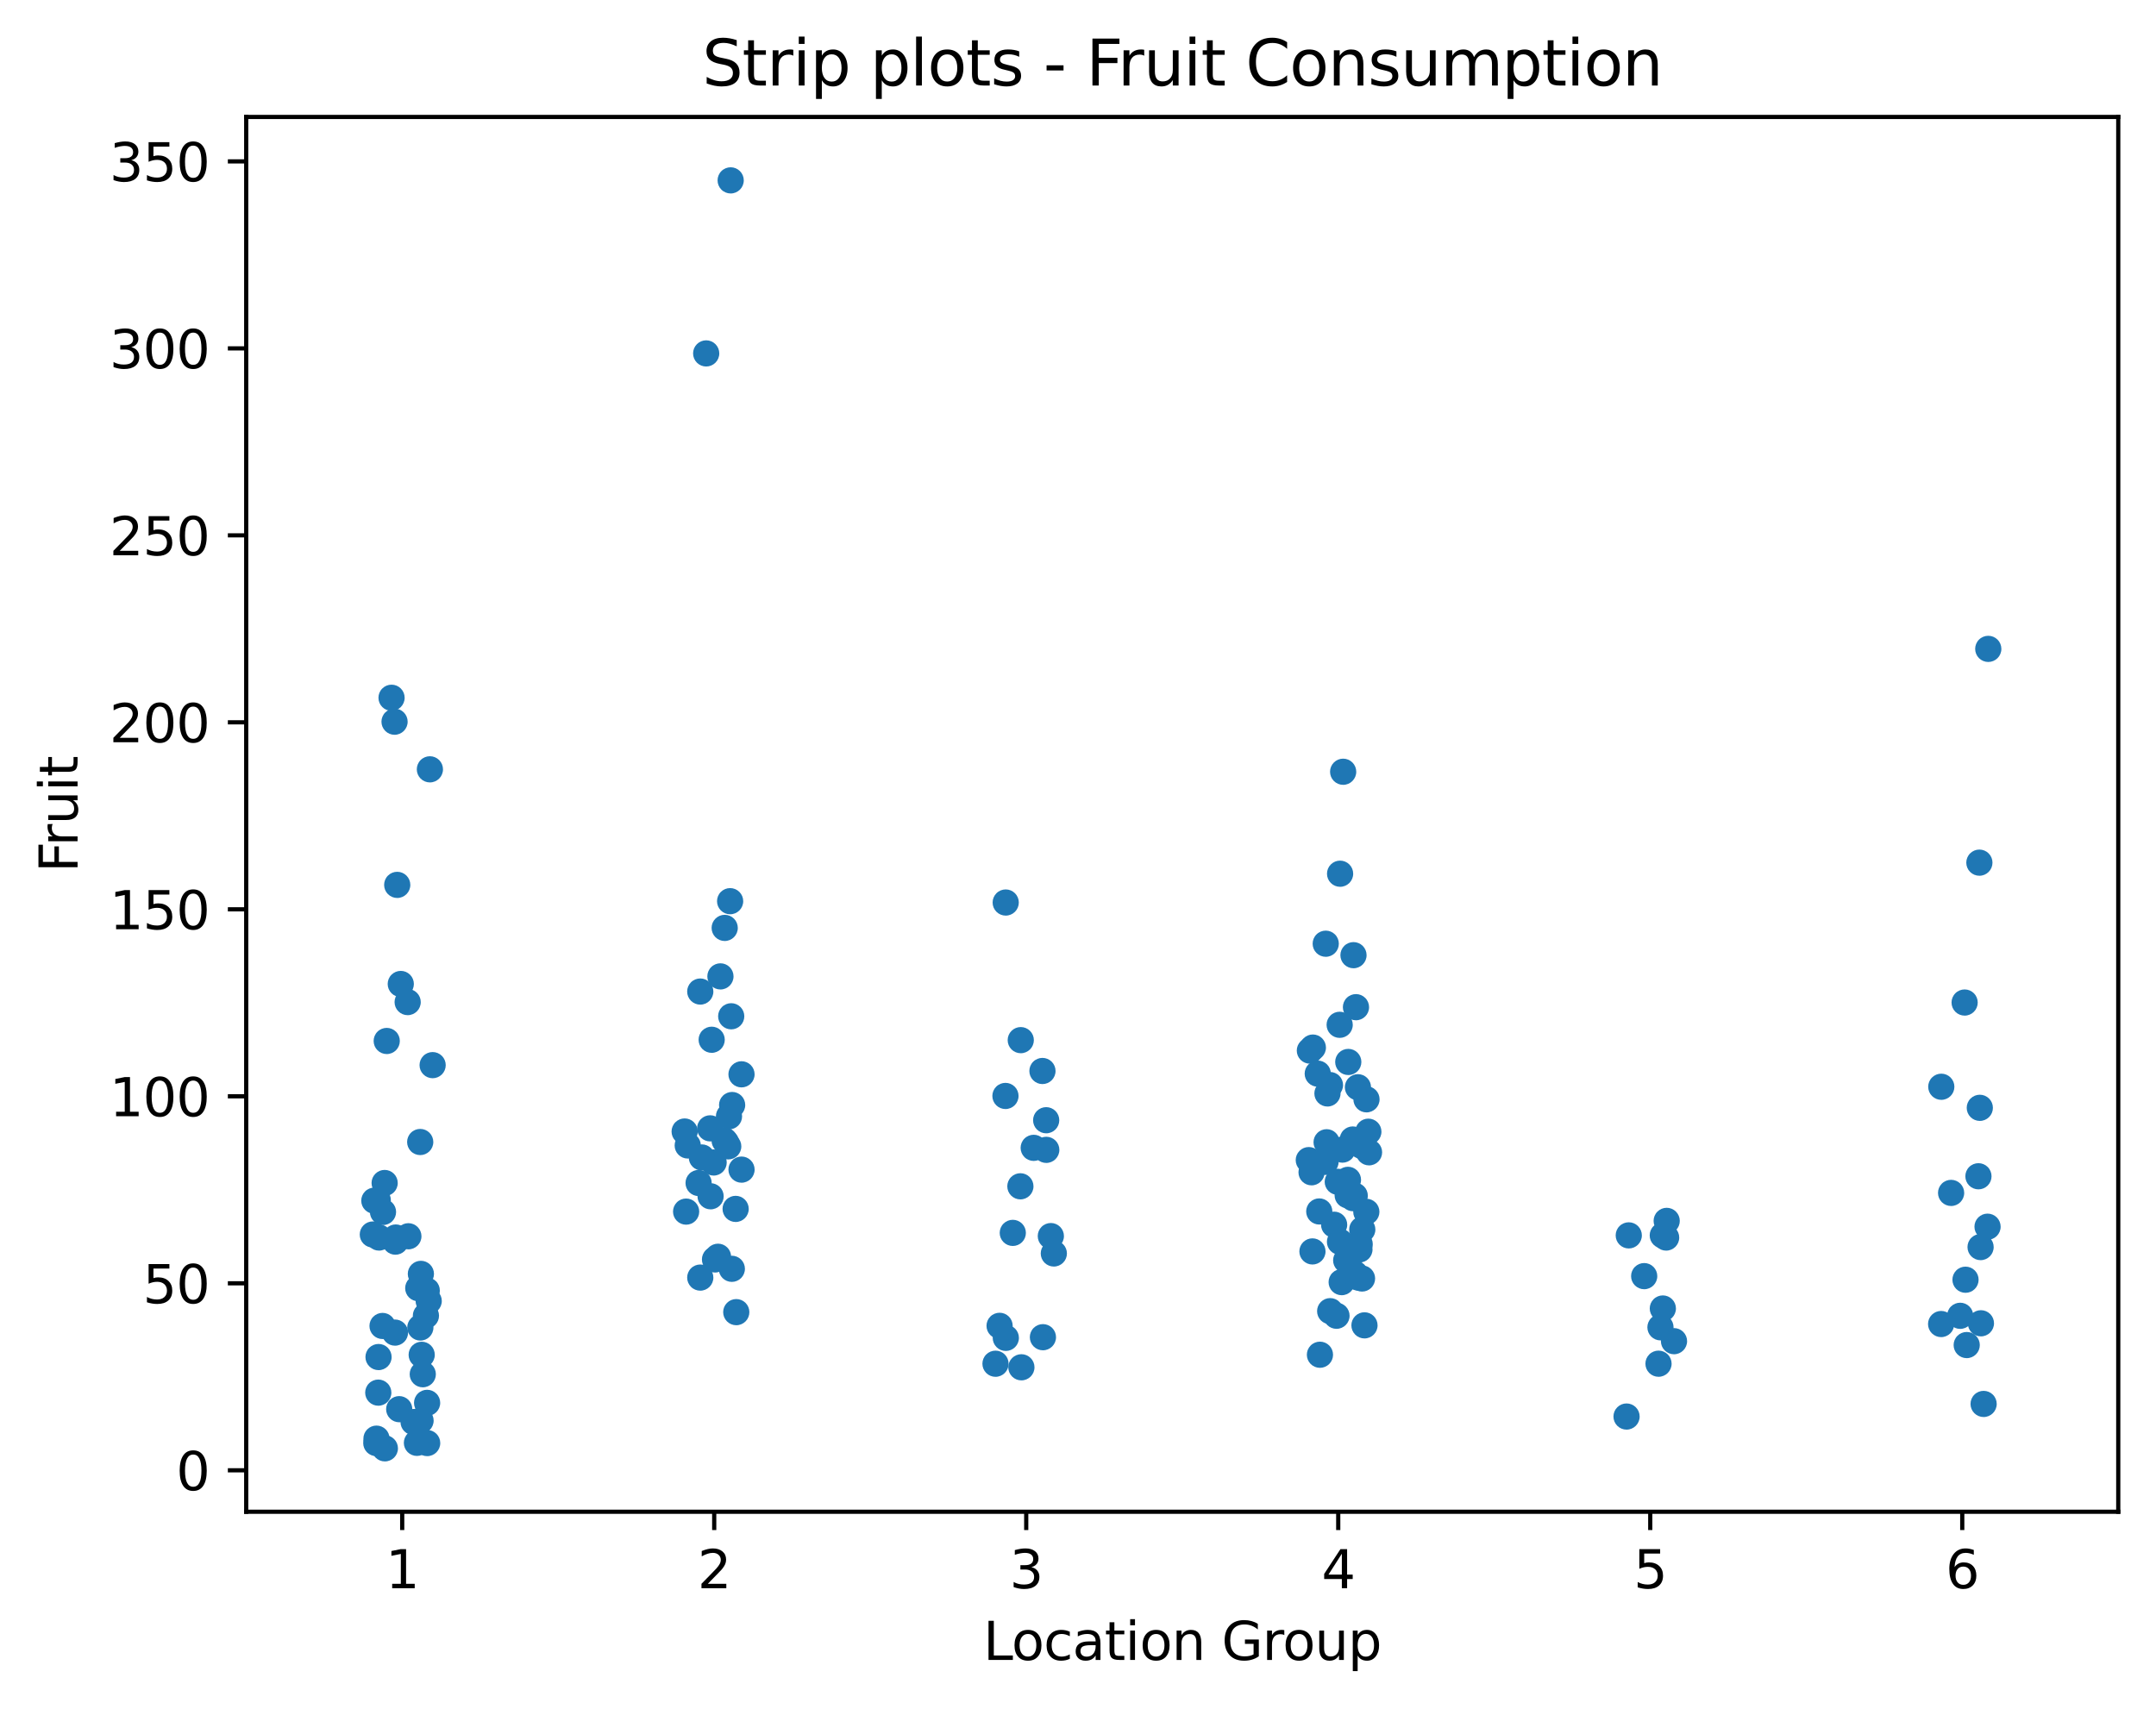 <?xml version="1.0" encoding="utf-8" standalone="no"?>
<!DOCTYPE svg PUBLIC "-//W3C//DTD SVG 1.1//EN"
  "http://www.w3.org/Graphics/SVG/1.1/DTD/svg11.dtd">
<svg xmlns:xlink="http://www.w3.org/1999/xlink" width="411.286pt" height="325.986pt" viewBox="0 0 411.286 325.986" xmlns="http://www.w3.org/2000/svg" version="1.1">
 <defs>
  <style type="text/css">*{stroke-linejoin: round; stroke-linecap: butt}</style>
 </defs>
 <g id="figure_1">
  <g id="patch_1">
   <path d="M 0 325.986 
L 411.286 325.986 
L 411.286 0 
L 0 0 
L 0 325.986 
z
" style="fill: none"/>
  </g>
  <g id="axes_1">
   <g id="patch_2">
    <path d="M 46.966 288.43 
L 404.086 288.43 
L 404.086 22.318 
L 46.966 22.318 
L 46.966 288.43 
z
" style="fill: none"/>
   </g>
   <g id="matplotlib.axis_1">
    <g id="xtick_1">
     <g id="line2d_1">
      <defs>
       <path id="mdb242786a9" d="M 0 0 
L 0 3.5 
" style="stroke: #000000; stroke-width: 0.8"/>
      </defs>
      <g>
       <use xlink:href="#mdb242786a9" x="76.726" y="288.43" style="stroke: #000000; stroke-width: 0.8"/>
      </g>
     </g>
     <g id="text_1">
      <!-- 1 -->
      <g transform="translate(73.544 303.029) scale(0.1 -0.1)">
       <defs>
        <path id="DejaVuSans-31" d="M 794 531 
L 1825 531 
L 1825 4091 
L 703 3866 
L 703 4441 
L 1819 4666 
L 2450 4666 
L 2450 531 
L 3481 531 
L 3481 0 
L 794 0 
L 794 531 
z
" transform="scale(0.016)"/>
       </defs>
       <use xlink:href="#DejaVuSans-31"/>
      </g>
     </g>
    </g>
    <g id="xtick_2">
     <g id="line2d_2">
      <g>
       <use xlink:href="#mdb242786a9" x="136.246" y="288.43" style="stroke: #000000; stroke-width: 0.8"/>
      </g>
     </g>
     <g id="text_2">
      <!-- 2 -->
      <g transform="translate(133.064 303.029) scale(0.1 -0.1)">
       <defs>
        <path id="DejaVuSans-32" d="M 1228 531 
L 3431 531 
L 3431 0 
L 469 0 
L 469 531 
Q 828 903 1448 1529 
Q 2069 2156 2228 2338 
Q 2531 2678 2651 2914 
Q 2772 3150 2772 3378 
Q 2772 3750 2511 3984 
Q 2250 4219 1831 4219 
Q 1534 4219 1204 4116 
Q 875 4013 500 3803 
L 500 4441 
Q 881 4594 1212 4672 
Q 1544 4750 1819 4750 
Q 2544 4750 2975 4387 
Q 3406 4025 3406 3419 
Q 3406 3131 3298 2873 
Q 3191 2616 2906 2266 
Q 2828 2175 2409 1742 
Q 1991 1309 1228 531 
z
" transform="scale(0.016)"/>
       </defs>
       <use xlink:href="#DejaVuSans-32"/>
      </g>
     </g>
    </g>
    <g id="xtick_3">
     <g id="line2d_3">
      <g>
       <use xlink:href="#mdb242786a9" x="195.766" y="288.43" style="stroke: #000000; stroke-width: 0.8"/>
      </g>
     </g>
     <g id="text_3">
      <!-- 3 -->
      <g transform="translate(192.584 303.029) scale(0.1 -0.1)">
       <defs>
        <path id="DejaVuSans-33" d="M 2597 2516 
Q 3050 2419 3304 2112 
Q 3559 1806 3559 1356 
Q 3559 666 3084 287 
Q 2609 -91 1734 -91 
Q 1441 -91 1130 -33 
Q 819 25 488 141 
L 488 750 
Q 750 597 1062 519 
Q 1375 441 1716 441 
Q 2309 441 2620 675 
Q 2931 909 2931 1356 
Q 2931 1769 2642 2001 
Q 2353 2234 1838 2234 
L 1294 2234 
L 1294 2753 
L 1863 2753 
Q 2328 2753 2575 2939 
Q 2822 3125 2822 3475 
Q 2822 3834 2567 4026 
Q 2313 4219 1838 4219 
Q 1578 4219 1281 4162 
Q 984 4106 628 3988 
L 628 4550 
Q 988 4650 1302 4700 
Q 1616 4750 1894 4750 
Q 2613 4750 3031 4423 
Q 3450 4097 3450 3541 
Q 3450 3153 3228 2886 
Q 3006 2619 2597 2516 
z
" transform="scale(0.016)"/>
       </defs>
       <use xlink:href="#DejaVuSans-33"/>
      </g>
     </g>
    </g>
    <g id="xtick_4">
     <g id="line2d_4">
      <g>
       <use xlink:href="#mdb242786a9" x="255.286" y="288.43" style="stroke: #000000; stroke-width: 0.8"/>
      </g>
     </g>
     <g id="text_4">
      <!-- 4 -->
      <g transform="translate(252.104 303.029) scale(0.1 -0.1)">
       <defs>
        <path id="DejaVuSans-34" d="M 2419 4116 
L 825 1625 
L 2419 1625 
L 2419 4116 
z
M 2253 4666 
L 3047 4666 
L 3047 1625 
L 3713 1625 
L 3713 1100 
L 3047 1100 
L 3047 0 
L 2419 0 
L 2419 1100 
L 313 1100 
L 313 1709 
L 2253 4666 
z
" transform="scale(0.016)"/>
       </defs>
       <use xlink:href="#DejaVuSans-34"/>
      </g>
     </g>
    </g>
    <g id="xtick_5">
     <g id="line2d_5">
      <g>
       <use xlink:href="#mdb242786a9" x="314.806" y="288.43" style="stroke: #000000; stroke-width: 0.8"/>
      </g>
     </g>
     <g id="text_5">
      <!-- 5 -->
      <g transform="translate(311.624 303.029) scale(0.1 -0.1)">
       <defs>
        <path id="DejaVuSans-35" d="M 691 4666 
L 3169 4666 
L 3169 4134 
L 1269 4134 
L 1269 2991 
Q 1406 3038 1543 3061 
Q 1681 3084 1819 3084 
Q 2600 3084 3056 2656 
Q 3513 2228 3513 1497 
Q 3513 744 3044 326 
Q 2575 -91 1722 -91 
Q 1428 -91 1123 -41 
Q 819 9 494 109 
L 494 744 
Q 775 591 1075 516 
Q 1375 441 1709 441 
Q 2250 441 2565 725 
Q 2881 1009 2881 1497 
Q 2881 1984 2565 2268 
Q 2250 2553 1709 2553 
Q 1456 2553 1204 2497 
Q 953 2441 691 2322 
L 691 4666 
z
" transform="scale(0.016)"/>
       </defs>
       <use xlink:href="#DejaVuSans-35"/>
      </g>
     </g>
    </g>
    <g id="xtick_6">
     <g id="line2d_6">
      <g>
       <use xlink:href="#mdb242786a9" x="374.326" y="288.43" style="stroke: #000000; stroke-width: 0.8"/>
      </g>
     </g>
     <g id="text_6">
      <!-- 6 -->
      <g transform="translate(371.144 303.029) scale(0.1 -0.1)">
       <defs>
        <path id="DejaVuSans-36" d="M 2113 2584 
Q 1688 2584 1439 2293 
Q 1191 2003 1191 1497 
Q 1191 994 1439 701 
Q 1688 409 2113 409 
Q 2538 409 2786 701 
Q 3034 994 3034 1497 
Q 3034 2003 2786 2293 
Q 2538 2584 2113 2584 
z
M 3366 4563 
L 3366 3988 
Q 3128 4100 2886 4159 
Q 2644 4219 2406 4219 
Q 1781 4219 1451 3797 
Q 1122 3375 1075 2522 
Q 1259 2794 1537 2939 
Q 1816 3084 2150 3084 
Q 2853 3084 3261 2657 
Q 3669 2231 3669 1497 
Q 3669 778 3244 343 
Q 2819 -91 2113 -91 
Q 1303 -91 875 529 
Q 447 1150 447 2328 
Q 447 3434 972 4092 
Q 1497 4750 2381 4750 
Q 2619 4750 2861 4703 
Q 3103 4656 3366 4563 
z
" transform="scale(0.016)"/>
       </defs>
       <use xlink:href="#DejaVuSans-36"/>
      </g>
     </g>
    </g>
    <g id="text_7">
     <!-- Location Group -->
     <g transform="translate(187.569 316.707) scale(0.1 -0.1)">
      <defs>
       <path id="DejaVuSans-4c" d="M 628 4666 
L 1259 4666 
L 1259 531 
L 3531 531 
L 3531 0 
L 628 0 
L 628 4666 
z
" transform="scale(0.016)"/>
       <path id="DejaVuSans-6f" d="M 1959 3097 
Q 1497 3097 1228 2736 
Q 959 2375 959 1747 
Q 959 1119 1226 758 
Q 1494 397 1959 397 
Q 2419 397 2687 759 
Q 2956 1122 2956 1747 
Q 2956 2369 2687 2733 
Q 2419 3097 1959 3097 
z
M 1959 3584 
Q 2709 3584 3137 3096 
Q 3566 2609 3566 1747 
Q 3566 888 3137 398 
Q 2709 -91 1959 -91 
Q 1206 -91 779 398 
Q 353 888 353 1747 
Q 353 2609 779 3096 
Q 1206 3584 1959 3584 
z
" transform="scale(0.016)"/>
       <path id="DejaVuSans-63" d="M 3122 3366 
L 3122 2828 
Q 2878 2963 2633 3030 
Q 2388 3097 2138 3097 
Q 1578 3097 1268 2742 
Q 959 2388 959 1747 
Q 959 1106 1268 751 
Q 1578 397 2138 397 
Q 2388 397 2633 464 
Q 2878 531 3122 666 
L 3122 134 
Q 2881 22 2623 -34 
Q 2366 -91 2075 -91 
Q 1284 -91 818 406 
Q 353 903 353 1747 
Q 353 2603 823 3093 
Q 1294 3584 2113 3584 
Q 2378 3584 2631 3529 
Q 2884 3475 3122 3366 
z
" transform="scale(0.016)"/>
       <path id="DejaVuSans-61" d="M 2194 1759 
Q 1497 1759 1228 1600 
Q 959 1441 959 1056 
Q 959 750 1161 570 
Q 1363 391 1709 391 
Q 2188 391 2477 730 
Q 2766 1069 2766 1631 
L 2766 1759 
L 2194 1759 
z
M 3341 1997 
L 3341 0 
L 2766 0 
L 2766 531 
Q 2569 213 2275 61 
Q 1981 -91 1556 -91 
Q 1019 -91 701 211 
Q 384 513 384 1019 
Q 384 1609 779 1909 
Q 1175 2209 1959 2209 
L 2766 2209 
L 2766 2266 
Q 2766 2663 2505 2880 
Q 2244 3097 1772 3097 
Q 1472 3097 1187 3025 
Q 903 2953 641 2809 
L 641 3341 
Q 956 3463 1253 3523 
Q 1550 3584 1831 3584 
Q 2591 3584 2966 3190 
Q 3341 2797 3341 1997 
z
" transform="scale(0.016)"/>
       <path id="DejaVuSans-74" d="M 1172 4494 
L 1172 3500 
L 2356 3500 
L 2356 3053 
L 1172 3053 
L 1172 1153 
Q 1172 725 1289 603 
Q 1406 481 1766 481 
L 2356 481 
L 2356 0 
L 1766 0 
Q 1100 0 847 248 
Q 594 497 594 1153 
L 594 3053 
L 172 3053 
L 172 3500 
L 594 3500 
L 594 4494 
L 1172 4494 
z
" transform="scale(0.016)"/>
       <path id="DejaVuSans-69" d="M 603 3500 
L 1178 3500 
L 1178 0 
L 603 0 
L 603 3500 
z
M 603 4863 
L 1178 4863 
L 1178 4134 
L 603 4134 
L 603 4863 
z
" transform="scale(0.016)"/>
       <path id="DejaVuSans-6e" d="M 3513 2113 
L 3513 0 
L 2938 0 
L 2938 2094 
Q 2938 2591 2744 2837 
Q 2550 3084 2163 3084 
Q 1697 3084 1428 2787 
Q 1159 2491 1159 1978 
L 1159 0 
L 581 0 
L 581 3500 
L 1159 3500 
L 1159 2956 
Q 1366 3272 1645 3428 
Q 1925 3584 2291 3584 
Q 2894 3584 3203 3211 
Q 3513 2838 3513 2113 
z
" transform="scale(0.016)"/>
       <path id="DejaVuSans-20" transform="scale(0.016)"/>
       <path id="DejaVuSans-47" d="M 3809 666 
L 3809 1919 
L 2778 1919 
L 2778 2438 
L 4434 2438 
L 4434 434 
Q 4069 175 3628 42 
Q 3188 -91 2688 -91 
Q 1594 -91 976 548 
Q 359 1188 359 2328 
Q 359 3472 976 4111 
Q 1594 4750 2688 4750 
Q 3144 4750 3555 4637 
Q 3966 4525 4313 4306 
L 4313 3634 
Q 3963 3931 3569 4081 
Q 3175 4231 2741 4231 
Q 1884 4231 1454 3753 
Q 1025 3275 1025 2328 
Q 1025 1384 1454 906 
Q 1884 428 2741 428 
Q 3075 428 3337 486 
Q 3600 544 3809 666 
z
" transform="scale(0.016)"/>
       <path id="DejaVuSans-72" d="M 2631 2963 
Q 2534 3019 2420 3045 
Q 2306 3072 2169 3072 
Q 1681 3072 1420 2755 
Q 1159 2438 1159 1844 
L 1159 0 
L 581 0 
L 581 3500 
L 1159 3500 
L 1159 2956 
Q 1341 3275 1631 3429 
Q 1922 3584 2338 3584 
Q 2397 3584 2469 3576 
Q 2541 3569 2628 3553 
L 2631 2963 
z
" transform="scale(0.016)"/>
       <path id="DejaVuSans-75" d="M 544 1381 
L 544 3500 
L 1119 3500 
L 1119 1403 
Q 1119 906 1312 657 
Q 1506 409 1894 409 
Q 2359 409 2629 706 
Q 2900 1003 2900 1516 
L 2900 3500 
L 3475 3500 
L 3475 0 
L 2900 0 
L 2900 538 
Q 2691 219 2414 64 
Q 2138 -91 1772 -91 
Q 1169 -91 856 284 
Q 544 659 544 1381 
z
M 1991 3584 
L 1991 3584 
z
" transform="scale(0.016)"/>
       <path id="DejaVuSans-70" d="M 1159 525 
L 1159 -1331 
L 581 -1331 
L 581 3500 
L 1159 3500 
L 1159 2969 
Q 1341 3281 1617 3432 
Q 1894 3584 2278 3584 
Q 2916 3584 3314 3078 
Q 3713 2572 3713 1747 
Q 3713 922 3314 415 
Q 2916 -91 2278 -91 
Q 1894 -91 1617 61 
Q 1341 213 1159 525 
z
M 3116 1747 
Q 3116 2381 2855 2742 
Q 2594 3103 2138 3103 
Q 1681 3103 1420 2742 
Q 1159 2381 1159 1747 
Q 1159 1113 1420 752 
Q 1681 391 2138 391 
Q 2594 391 2855 752 
Q 3116 1113 3116 1747 
z
" transform="scale(0.016)"/>
      </defs>
      <use xlink:href="#DejaVuSans-4c"/>
      <use xlink:href="#DejaVuSans-6f" x="53.963"/>
      <use xlink:href="#DejaVuSans-63" x="115.145"/>
      <use xlink:href="#DejaVuSans-61" x="170.125"/>
      <use xlink:href="#DejaVuSans-74" x="231.404"/>
      <use xlink:href="#DejaVuSans-69" x="270.613"/>
      <use xlink:href="#DejaVuSans-6f" x="298.396"/>
      <use xlink:href="#DejaVuSans-6e" x="359.578"/>
      <use xlink:href="#DejaVuSans-20" x="422.957"/>
      <use xlink:href="#DejaVuSans-47" x="454.744"/>
      <use xlink:href="#DejaVuSans-72" x="532.234"/>
      <use xlink:href="#DejaVuSans-6f" x="571.098"/>
      <use xlink:href="#DejaVuSans-75" x="632.279"/>
      <use xlink:href="#DejaVuSans-70" x="695.658"/>
     </g>
    </g>
   </g>
   <g id="matplotlib.axis_2">
    <g id="ytick_1">
     <g id="line2d_7">
      <defs>
       <path id="madf75f2b33" d="M 0 0 
L -3.5 0 
" style="stroke: #000000; stroke-width: 0.8"/>
      </defs>
      <g>
       <use xlink:href="#madf75f2b33" x="46.966" y="280.52" style="stroke: #000000; stroke-width: 0.8"/>
      </g>
     </g>
     <g id="text_8">
      <!-- 0 -->
      <g transform="translate(33.603 284.32) scale(0.1 -0.1)">
       <defs>
        <path id="DejaVuSans-30" d="M 2034 4250 
Q 1547 4250 1301 3770 
Q 1056 3291 1056 2328 
Q 1056 1369 1301 889 
Q 1547 409 2034 409 
Q 2525 409 2770 889 
Q 3016 1369 3016 2328 
Q 3016 3291 2770 3770 
Q 2525 4250 2034 4250 
z
M 2034 4750 
Q 2819 4750 3233 4129 
Q 3647 3509 3647 2328 
Q 3647 1150 3233 529 
Q 2819 -91 2034 -91 
Q 1250 -91 836 529 
Q 422 1150 422 2328 
Q 422 3509 836 4129 
Q 1250 4750 2034 4750 
z
" transform="scale(0.016)"/>
       </defs>
       <use xlink:href="#DejaVuSans-30"/>
      </g>
     </g>
    </g>
    <g id="ytick_2">
     <g id="line2d_8">
      <g>
       <use xlink:href="#madf75f2b33" x="46.966" y="244.845" style="stroke: #000000; stroke-width: 0.8"/>
      </g>
     </g>
     <g id="text_9">
      <!-- 50 -->
      <g transform="translate(27.241 248.644) scale(0.1 -0.1)">
       <use xlink:href="#DejaVuSans-35"/>
       <use xlink:href="#DejaVuSans-30" x="63.623"/>
      </g>
     </g>
    </g>
    <g id="ytick_3">
     <g id="line2d_9">
      <g>
       <use xlink:href="#madf75f2b33" x="46.966" y="209.169" style="stroke: #000000; stroke-width: 0.8"/>
      </g>
     </g>
     <g id="text_10">
      <!-- 100 -->
      <g transform="translate(20.878 212.968) scale(0.1 -0.1)">
       <use xlink:href="#DejaVuSans-31"/>
       <use xlink:href="#DejaVuSans-30" x="63.623"/>
       <use xlink:href="#DejaVuSans-30" x="127.246"/>
      </g>
     </g>
    </g>
    <g id="ytick_4">
     <g id="line2d_10">
      <g>
       <use xlink:href="#madf75f2b33" x="46.966" y="173.493" style="stroke: #000000; stroke-width: 0.8"/>
      </g>
     </g>
     <g id="text_11">
      <!-- 150 -->
      <g transform="translate(20.878 177.292) scale(0.1 -0.1)">
       <use xlink:href="#DejaVuSans-31"/>
       <use xlink:href="#DejaVuSans-35" x="63.623"/>
       <use xlink:href="#DejaVuSans-30" x="127.246"/>
      </g>
     </g>
    </g>
    <g id="ytick_5">
     <g id="line2d_11">
      <g>
       <use xlink:href="#madf75f2b33" x="46.966" y="137.817" style="stroke: #000000; stroke-width: 0.8"/>
      </g>
     </g>
     <g id="text_12">
      <!-- 200 -->
      <g transform="translate(20.878 141.616) scale(0.1 -0.1)">
       <use xlink:href="#DejaVuSans-32"/>
       <use xlink:href="#DejaVuSans-30" x="63.623"/>
       <use xlink:href="#DejaVuSans-30" x="127.246"/>
      </g>
     </g>
    </g>
    <g id="ytick_6">
     <g id="line2d_12">
      <g>
       <use xlink:href="#madf75f2b33" x="46.966" y="102.141" style="stroke: #000000; stroke-width: 0.8"/>
      </g>
     </g>
     <g id="text_13">
      <!-- 250 -->
      <g transform="translate(20.878 105.94) scale(0.1 -0.1)">
       <use xlink:href="#DejaVuSans-32"/>
       <use xlink:href="#DejaVuSans-35" x="63.623"/>
       <use xlink:href="#DejaVuSans-30" x="127.246"/>
      </g>
     </g>
    </g>
    <g id="ytick_7">
     <g id="line2d_13">
      <g>
       <use xlink:href="#madf75f2b33" x="46.966" y="66.465" style="stroke: #000000; stroke-width: 0.8"/>
      </g>
     </g>
     <g id="text_14">
      <!-- 300 -->
      <g transform="translate(20.878 70.264) scale(0.1 -0.1)">
       <use xlink:href="#DejaVuSans-33"/>
       <use xlink:href="#DejaVuSans-30" x="63.623"/>
       <use xlink:href="#DejaVuSans-30" x="127.246"/>
      </g>
     </g>
    </g>
    <g id="ytick_8">
     <g id="line2d_14">
      <g>
       <use xlink:href="#madf75f2b33" x="46.966" y="30.789" style="stroke: #000000; stroke-width: 0.8"/>
      </g>
     </g>
     <g id="text_15">
      <!-- 350 -->
      <g transform="translate(20.878 34.588) scale(0.1 -0.1)">
       <use xlink:href="#DejaVuSans-33"/>
       <use xlink:href="#DejaVuSans-35" x="63.623"/>
       <use xlink:href="#DejaVuSans-30" x="127.246"/>
      </g>
     </g>
    </g>
    <g id="text_16">
     <!-- Fruit -->
     <g transform="translate(14.798 166.461) rotate(-90) scale(0.1 -0.1)">
      <defs>
       <path id="DejaVuSans-46" d="M 628 4666 
L 3309 4666 
L 3309 4134 
L 1259 4134 
L 1259 2759 
L 3109 2759 
L 3109 2228 
L 1259 2228 
L 1259 0 
L 628 0 
L 628 4666 
z
" transform="scale(0.016)"/>
      </defs>
      <use xlink:href="#DejaVuSans-46"/>
      <use xlink:href="#DejaVuSans-72" x="50.27"/>
      <use xlink:href="#DejaVuSans-75" x="91.383"/>
      <use xlink:href="#DejaVuSans-69" x="154.762"/>
      <use xlink:href="#DejaVuSans-74" x="182.545"/>
     </g>
    </g>
   </g>
   <g id="patch_3">
    <path d="M 46.966 288.43 
L 46.966 22.318 
" style="fill: none; stroke: #000000; stroke-width: 0.8; stroke-linejoin: miter; stroke-linecap: square"/>
   </g>
   <g id="patch_4">
    <path d="M 404.086 288.43 
L 404.086 22.318 
" style="fill: none; stroke: #000000; stroke-width: 0.8; stroke-linejoin: miter; stroke-linecap: square"/>
   </g>
   <g id="patch_5">
    <path d="M 46.966 288.43 
L 404.086 288.43 
" style="fill: none; stroke: #000000; stroke-width: 0.8; stroke-linejoin: miter; stroke-linecap: square"/>
   </g>
   <g id="patch_6">
    <path d="M 46.966 22.318 
L 404.086 22.318 
" style="fill: none; stroke: #000000; stroke-width: 0.8; stroke-linejoin: miter; stroke-linecap: square"/>
   </g>
   <g id="PathCollection_1">
    <defs>
     <path id="me9c33722c5" d="M 0 2.5 
C 0.663 2.5 1.299 2.237 1.768 1.768 
C 2.237 1.299 2.5 0.663 2.5 0 
C 2.5 -0.663 2.237 -1.299 1.768 -1.768 
C 1.299 -2.237 0.663 -2.5 0 -2.5 
C -0.663 -2.5 -1.299 -2.237 -1.768 -1.768 
C -2.237 -1.299 -2.5 -0.663 -2.5 0 
C -2.5 0.663 -2.237 1.299 -1.768 1.768 
C -1.299 2.237 -0.663 2.5 0 2.5 
z
"/>
    </defs>
    <g clip-path="url(#p216d818e0a)">
     <use xlink:href="#me9c33722c5" x="82.53" y="203.222" style="fill: #1f77b4"/>
     <use xlink:href="#me9c33722c5" x="73.063" y="231.235" style="fill: #1f77b4"/>
     <use xlink:href="#me9c33722c5" x="72.975" y="252.986" style="fill: #1f77b4"/>
     <use xlink:href="#me9c33722c5" x="80.65" y="262.194" style="fill: #1f77b4"/>
     <use xlink:href="#me9c33722c5" x="71.121" y="235.537" style="fill: #1f77b4"/>
     <use xlink:href="#me9c33722c5" x="73.376" y="225.71" style="fill: #1f77b4"/>
     <use xlink:href="#me9c33722c5" x="73.774" y="198.611" style="fill: #1f77b4"/>
     <use xlink:href="#me9c33722c5" x="81.406" y="246.223" style="fill: #1f77b4"/>
     <use xlink:href="#me9c33722c5" x="71.784" y="275.328" style="fill: #1f77b4"/>
     <use xlink:href="#me9c33722c5" x="77.902" y="235.872" style="fill: #1f77b4"/>
     <use xlink:href="#me9c33722c5" x="72.061" y="228.976" style="fill: #1f77b4"/>
     <use xlink:href="#me9c33722c5" x="72.294" y="236.114" style="fill: #1f77b4"/>
     <use xlink:href="#me9c33722c5" x="71.819" y="274.487" style="fill: #1f77b4"/>
     <use xlink:href="#me9c33722c5" x="77.766" y="191.192" style="fill: #1f77b4"/>
     <use xlink:href="#me9c33722c5" x="73.417" y="276.334" style="fill: #1f77b4"/>
     <use xlink:href="#me9c33722c5" x="82.008" y="146.783" style="fill: #1f77b4"/>
     <use xlink:href="#me9c33722c5" x="80.16" y="217.888" style="fill: #1f77b4"/>
     <use xlink:href="#me9c33722c5" x="79.789" y="245.776" style="fill: #1f77b4"/>
     <use xlink:href="#me9c33722c5" x="75.429" y="236.898" style="fill: #1f77b4"/>
     <use xlink:href="#me9c33722c5" x="76.154" y="268.863" style="fill: #1f77b4"/>
     <use xlink:href="#me9c33722c5" x="80.185" y="253.279" style="fill: #1f77b4"/>
     <use xlink:href="#me9c33722c5" x="81.25" y="251.027" style="fill: #1f77b4"/>
     <use xlink:href="#me9c33722c5" x="75.775" y="168.83" style="fill: #1f77b4"/>
     <use xlink:href="#me9c33722c5" x="75.496" y="236.111" style="fill: #1f77b4"/>
     <use xlink:href="#me9c33722c5" x="78.899" y="271.313" style="fill: #1f77b4"/>
     <use xlink:href="#me9c33722c5" x="72.211" y="258.915" style="fill: #1f77b4"/>
     <use xlink:href="#me9c33722c5" x="75.349" y="254.251" style="fill: #1f77b4"/>
     <use xlink:href="#me9c33722c5" x="72.161" y="265.707" style="fill: #1f77b4"/>
     <use xlink:href="#me9c33722c5" x="80.288" y="243.048" style="fill: #1f77b4"/>
     <use xlink:href="#me9c33722c5" x="81.781" y="248.22" style="fill: #1f77b4"/>
     <use xlink:href="#me9c33722c5" x="76.453" y="187.737" style="fill: #1f77b4"/>
     <use xlink:href="#me9c33722c5" x="74.694" y="133.129" style="fill: #1f77b4"/>
     <use xlink:href="#me9c33722c5" x="81.476" y="267.658" style="fill: #1f77b4"/>
     <use xlink:href="#me9c33722c5" x="80.443" y="258.489" style="fill: #1f77b4"/>
     <use xlink:href="#me9c33722c5" x="71.411" y="229.083" style="fill: #1f77b4"/>
     <use xlink:href="#me9c33722c5" x="79.536" y="275.287" style="fill: #1f77b4"/>
     <use xlink:href="#me9c33722c5" x="75.266" y="137.695" style="fill: #1f77b4"/>
     <use xlink:href="#me9c33722c5" x="81.487" y="275.327" style="fill: #1f77b4"/>
     <use xlink:href="#me9c33722c5" x="80.226" y="271.047" style="fill: #1f77b4"/>
    </g>
   </g>
   <g id="PathCollection_2">
    <g clip-path="url(#p216d818e0a)">
     <use xlink:href="#me9c33722c5" x="137.432" y="186.289" style="fill: #1f77b4"/>
     <use xlink:href="#me9c33722c5" x="140.333" y="230.651" style="fill: #1f77b4"/>
     <use xlink:href="#me9c33722c5" x="141.455" y="223.156" style="fill: #1f77b4"/>
     <use xlink:href="#me9c33722c5" x="135.473" y="215.282" style="fill: #1f77b4"/>
     <use xlink:href="#me9c33722c5" x="139.662" y="210.831" style="fill: #1f77b4"/>
     <use xlink:href="#me9c33722c5" x="139.065" y="212.988" style="fill: #1f77b4"/>
     <use xlink:href="#me9c33722c5" x="136.972" y="239.781" style="fill: #1f77b4"/>
     <use xlink:href="#me9c33722c5" x="138.246" y="177.04" style="fill: #1f77b4"/>
     <use xlink:href="#me9c33722c5" x="138.92" y="218.719" style="fill: #1f77b4"/>
     <use xlink:href="#me9c33722c5" x="139.28" y="171.941" style="fill: #1f77b4"/>
     <use xlink:href="#me9c33722c5" x="139.385" y="34.414" style="fill: #1f77b4"/>
     <use xlink:href="#me9c33722c5" x="136.398" y="240.294" style="fill: #1f77b4"/>
     <use xlink:href="#me9c33722c5" x="135.554" y="228.243" style="fill: #1f77b4"/>
     <use xlink:href="#me9c33722c5" x="130.887" y="231.167" style="fill: #1f77b4"/>
     <use xlink:href="#me9c33722c5" x="134.714" y="67.429" style="fill: #1f77b4"/>
     <use xlink:href="#me9c33722c5" x="138.236" y="217.621" style="fill: #1f77b4"/>
     <use xlink:href="#me9c33722c5" x="133.584" y="243.756" style="fill: #1f77b4"/>
     <use xlink:href="#me9c33722c5" x="135.761" y="198.379" style="fill: #1f77b4"/>
     <use xlink:href="#me9c33722c5" x="139.488" y="193.9" style="fill: #1f77b4"/>
     <use xlink:href="#me9c33722c5" x="140.453" y="250.349" style="fill: #1f77b4"/>
     <use xlink:href="#me9c33722c5" x="130.607" y="215.885" style="fill: #1f77b4"/>
     <use xlink:href="#me9c33722c5" x="136.135" y="221.796" style="fill: #1f77b4"/>
     <use xlink:href="#me9c33722c5" x="133.584" y="189.182" style="fill: #1f77b4"/>
     <use xlink:href="#me9c33722c5" x="131.193" y="218.549" style="fill: #1f77b4"/>
     <use xlink:href="#me9c33722c5" x="138.537" y="218.025" style="fill: #1f77b4"/>
     <use xlink:href="#me9c33722c5" x="139.605" y="242.081" style="fill: #1f77b4"/>
     <use xlink:href="#me9c33722c5" x="141.452" y="204.974" style="fill: #1f77b4"/>
     <use xlink:href="#me9c33722c5" x="133.268" y="225.708" style="fill: #1f77b4"/>
     <use xlink:href="#me9c33722c5" x="133.889" y="220.84" style="fill: #1f77b4"/>
    </g>
   </g>
   <g id="PathCollection_3">
    <g clip-path="url(#p216d818e0a)">
     <use xlink:href="#me9c33722c5" x="190.686" y="252.96" style="fill: #1f77b4"/>
     <use xlink:href="#me9c33722c5" x="199.572" y="213.733" style="fill: #1f77b4"/>
     <use xlink:href="#me9c33722c5" x="194.843" y="260.871" style="fill: #1f77b4"/>
     <use xlink:href="#me9c33722c5" x="197.194" y="219.003" style="fill: #1f77b4"/>
     <use xlink:href="#me9c33722c5" x="201.032" y="239.153" style="fill: #1f77b4"/>
     <use xlink:href="#me9c33722c5" x="191.873" y="255.257" style="fill: #1f77b4"/>
     <use xlink:href="#me9c33722c5" x="194.652" y="226.34" style="fill: #1f77b4"/>
     <use xlink:href="#me9c33722c5" x="194.724" y="198.453" style="fill: #1f77b4"/>
     <use xlink:href="#me9c33722c5" x="191.853" y="172.195" style="fill: #1f77b4"/>
     <use xlink:href="#me9c33722c5" x="198.952" y="255.13" style="fill: #1f77b4"/>
     <use xlink:href="#me9c33722c5" x="199.589" y="219.385" style="fill: #1f77b4"/>
     <use xlink:href="#me9c33722c5" x="193.204" y="235.227" style="fill: #1f77b4"/>
     <use xlink:href="#me9c33722c5" x="198.861" y="204.338" style="fill: #1f77b4"/>
     <use xlink:href="#me9c33722c5" x="191.804" y="209.101" style="fill: #1f77b4"/>
     <use xlink:href="#me9c33722c5" x="200.461" y="235.839" style="fill: #1f77b4"/>
     <use xlink:href="#me9c33722c5" x="189.905" y="260.192" style="fill: #1f77b4"/>
    </g>
   </g>
   <g id="PathCollection_4">
    <g clip-path="url(#p216d818e0a)">
     <use xlink:href="#me9c33722c5" x="256.224" y="147.245" style="fill: #1f77b4"/>
     <use xlink:href="#me9c33722c5" x="250.445" y="199.871" style="fill: #1f77b4"/>
     <use xlink:href="#me9c33722c5" x="259.79" y="218.66" style="fill: #1f77b4"/>
     <use xlink:href="#me9c33722c5" x="261.162" y="219.854" style="fill: #1f77b4"/>
     <use xlink:href="#me9c33722c5" x="251.667" y="231.139" style="fill: #1f77b4"/>
     <use xlink:href="#me9c33722c5" x="253.71" y="207.023" style="fill: #1f77b4"/>
     <use xlink:href="#me9c33722c5" x="258.06" y="217.41" style="fill: #1f77b4"/>
     <use xlink:href="#me9c33722c5" x="257.683" y="237.822" style="fill: #1f77b4"/>
     <use xlink:href="#me9c33722c5" x="254.503" y="233.669" style="fill: #1f77b4"/>
     <use xlink:href="#me9c33722c5" x="259.872" y="234.586" style="fill: #1f77b4"/>
     <use xlink:href="#me9c33722c5" x="259.33" y="238.384" style="fill: #1f77b4"/>
     <use xlink:href="#me9c33722c5" x="258.433" y="228.132" style="fill: #1f77b4"/>
     <use xlink:href="#me9c33722c5" x="258.111" y="228.605" style="fill: #1f77b4"/>
     <use xlink:href="#me9c33722c5" x="253.069" y="217.936" style="fill: #1f77b4"/>
     <use xlink:href="#me9c33722c5" x="253.748" y="250.164" style="fill: #1f77b4"/>
     <use xlink:href="#me9c33722c5" x="257.139" y="225.106" style="fill: #1f77b4"/>
     <use xlink:href="#me9c33722c5" x="258.196" y="182.242" style="fill: #1f77b4"/>
     <use xlink:href="#me9c33722c5" x="257.088" y="228.049" style="fill: #1f77b4"/>
     <use xlink:href="#me9c33722c5" x="249.67" y="221.343" style="fill: #1f77b4"/>
     <use xlink:href="#me9c33722c5" x="260.645" y="231.21" style="fill: #1f77b4"/>
     <use xlink:href="#me9c33722c5" x="251.378" y="204.846" style="fill: #1f77b4"/>
     <use xlink:href="#me9c33722c5" x="255.56" y="195.528" style="fill: #1f77b4"/>
     <use xlink:href="#me9c33722c5" x="255.942" y="244.623" style="fill: #1f77b4"/>
     <use xlink:href="#me9c33722c5" x="251.798" y="258.477" style="fill: #1f77b4"/>
     <use xlink:href="#me9c33722c5" x="259.115" y="243.757" style="fill: #1f77b4"/>
     <use xlink:href="#me9c33722c5" x="254.953" y="251.037" style="fill: #1f77b4"/>
     <use xlink:href="#me9c33722c5" x="256.085" y="219.338" style="fill: #1f77b4"/>
     <use xlink:href="#me9c33722c5" x="255.64" y="166.7" style="fill: #1f77b4"/>
     <use xlink:href="#me9c33722c5" x="260.675" y="209.742" style="fill: #1f77b4"/>
     <use xlink:href="#me9c33722c5" x="253.23" y="208.623" style="fill: #1f77b4"/>
     <use xlink:href="#me9c33722c5" x="255.199" y="225.481" style="fill: #1f77b4"/>
     <use xlink:href="#me9c33722c5" x="256.805" y="240.469" style="fill: #1f77b4"/>
     <use xlink:href="#me9c33722c5" x="252.902" y="180.055" style="fill: #1f77b4"/>
     <use xlink:href="#me9c33722c5" x="249.875" y="200.446" style="fill: #1f77b4"/>
     <use xlink:href="#me9c33722c5" x="255.622" y="236.928" style="fill: #1f77b4"/>
     <use xlink:href="#me9c33722c5" x="258.446" y="242.997" style="fill: #1f77b4"/>
     <use xlink:href="#me9c33722c5" x="259.044" y="207.44" style="fill: #1f77b4"/>
     <use xlink:href="#me9c33722c5" x="261.031" y="215.922" style="fill: #1f77b4"/>
     <use xlink:href="#me9c33722c5" x="250.367" y="238.765" style="fill: #1f77b4"/>
     <use xlink:href="#me9c33722c5" x="250.197" y="223.663" style="fill: #1f77b4"/>
     <use xlink:href="#me9c33722c5" x="260.292" y="252.869" style="fill: #1f77b4"/>
     <use xlink:href="#me9c33722c5" x="258.669" y="192.164" style="fill: #1f77b4"/>
     <use xlink:href="#me9c33722c5" x="259.824" y="243.929" style="fill: #1f77b4"/>
     <use xlink:href="#me9c33722c5" x="259.376" y="237.373" style="fill: #1f77b4"/>
     <use xlink:href="#me9c33722c5" x="252.859" y="221.678" style="fill: #1f77b4"/>
     <use xlink:href="#me9c33722c5" x="257.201" y="202.614" style="fill: #1f77b4"/>
    </g>
   </g>
   <g id="PathCollection_5">
    <g clip-path="url(#p216d818e0a)">
     <use xlink:href="#me9c33722c5" x="316.384" y="260.186" style="fill: #1f77b4"/>
     <use xlink:href="#me9c33722c5" x="317.209" y="249.652" style="fill: #1f77b4"/>
     <use xlink:href="#me9c33722c5" x="310.709" y="235.703" style="fill: #1f77b4"/>
     <use xlink:href="#me9c33722c5" x="317.944" y="232.938" style="fill: #1f77b4"/>
     <use xlink:href="#me9c33722c5" x="316.756" y="253.242" style="fill: #1f77b4"/>
     <use xlink:href="#me9c33722c5" x="313.65" y="243.479" style="fill: #1f77b4"/>
     <use xlink:href="#me9c33722c5" x="317.836" y="236.116" style="fill: #1f77b4"/>
     <use xlink:href="#me9c33722c5" x="319.338" y="255.888" style="fill: #1f77b4"/>
     <use xlink:href="#me9c33722c5" x="317.198" y="235.703" style="fill: #1f77b4"/>
     <use xlink:href="#me9c33722c5" x="310.287" y="270.267" style="fill: #1f77b4"/>
    </g>
   </g>
   <g id="PathCollection_6">
    <g clip-path="url(#p216d818e0a)">
     <use xlink:href="#me9c33722c5" x="379.151" y="234.048" style="fill: #1f77b4"/>
     <use xlink:href="#me9c33722c5" x="378.402" y="267.863" style="fill: #1f77b4"/>
     <use xlink:href="#me9c33722c5" x="370.327" y="207.347" style="fill: #1f77b4"/>
     <use xlink:href="#me9c33722c5" x="370.295" y="252.617" style="fill: #1f77b4"/>
     <use xlink:href="#me9c33722c5" x="375.177" y="256.63" style="fill: #1f77b4"/>
     <use xlink:href="#me9c33722c5" x="374.78" y="191.276" style="fill: #1f77b4"/>
     <use xlink:href="#me9c33722c5" x="373.929" y="251.048" style="fill: #1f77b4"/>
     <use xlink:href="#me9c33722c5" x="377.822" y="237.935" style="fill: #1f77b4"/>
     <use xlink:href="#me9c33722c5" x="379.289" y="123.803" style="fill: #1f77b4"/>
     <use xlink:href="#me9c33722c5" x="377.675" y="211.366" style="fill: #1f77b4"/>
     <use xlink:href="#me9c33722c5" x="377.594" y="164.59" style="fill: #1f77b4"/>
     <use xlink:href="#me9c33722c5" x="377.886" y="252.475" style="fill: #1f77b4"/>
     <use xlink:href="#me9c33722c5" x="374.948" y="244.163" style="fill: #1f77b4"/>
     <use xlink:href="#me9c33722c5" x="372.198" y="227.6" style="fill: #1f77b4"/>
     <use xlink:href="#me9c33722c5" x="377.415" y="224.425" style="fill: #1f77b4"/>
    </g>
   </g>
   <g id="text_17">
    <!-- Strip plots - Fruit Consumption -->
    <g transform="translate(133.963 16.318) scale(0.12 -0.12)">
     <defs>
      <path id="DejaVuSans-53" d="M 3425 4513 
L 3425 3897 
Q 3066 4069 2747 4153 
Q 2428 4238 2131 4238 
Q 1616 4238 1336 4038 
Q 1056 3838 1056 3469 
Q 1056 3159 1242 3001 
Q 1428 2844 1947 2747 
L 2328 2669 
Q 3034 2534 3370 2195 
Q 3706 1856 3706 1288 
Q 3706 609 3251 259 
Q 2797 -91 1919 -91 
Q 1588 -91 1214 -16 
Q 841 59 441 206 
L 441 856 
Q 825 641 1194 531 
Q 1563 422 1919 422 
Q 2459 422 2753 634 
Q 3047 847 3047 1241 
Q 3047 1584 2836 1778 
Q 2625 1972 2144 2069 
L 1759 2144 
Q 1053 2284 737 2584 
Q 422 2884 422 3419 
Q 422 4038 858 4394 
Q 1294 4750 2059 4750 
Q 2388 4750 2728 4690 
Q 3069 4631 3425 4513 
z
" transform="scale(0.016)"/>
      <path id="DejaVuSans-6c" d="M 603 4863 
L 1178 4863 
L 1178 0 
L 603 0 
L 603 4863 
z
" transform="scale(0.016)"/>
      <path id="DejaVuSans-73" d="M 2834 3397 
L 2834 2853 
Q 2591 2978 2328 3040 
Q 2066 3103 1784 3103 
Q 1356 3103 1142 2972 
Q 928 2841 928 2578 
Q 928 2378 1081 2264 
Q 1234 2150 1697 2047 
L 1894 2003 
Q 2506 1872 2764 1633 
Q 3022 1394 3022 966 
Q 3022 478 2636 193 
Q 2250 -91 1575 -91 
Q 1294 -91 989 -36 
Q 684 19 347 128 
L 347 722 
Q 666 556 975 473 
Q 1284 391 1588 391 
Q 1994 391 2212 530 
Q 2431 669 2431 922 
Q 2431 1156 2273 1281 
Q 2116 1406 1581 1522 
L 1381 1569 
Q 847 1681 609 1914 
Q 372 2147 372 2553 
Q 372 3047 722 3315 
Q 1072 3584 1716 3584 
Q 2034 3584 2315 3537 
Q 2597 3491 2834 3397 
z
" transform="scale(0.016)"/>
      <path id="DejaVuSans-2d" d="M 313 2009 
L 1997 2009 
L 1997 1497 
L 313 1497 
L 313 2009 
z
" transform="scale(0.016)"/>
      <path id="DejaVuSans-43" d="M 4122 4306 
L 4122 3641 
Q 3803 3938 3442 4084 
Q 3081 4231 2675 4231 
Q 1875 4231 1450 3742 
Q 1025 3253 1025 2328 
Q 1025 1406 1450 917 
Q 1875 428 2675 428 
Q 3081 428 3442 575 
Q 3803 722 4122 1019 
L 4122 359 
Q 3791 134 3420 21 
Q 3050 -91 2638 -91 
Q 1578 -91 968 557 
Q 359 1206 359 2328 
Q 359 3453 968 4101 
Q 1578 4750 2638 4750 
Q 3056 4750 3426 4639 
Q 3797 4528 4122 4306 
z
" transform="scale(0.016)"/>
      <path id="DejaVuSans-6d" d="M 3328 2828 
Q 3544 3216 3844 3400 
Q 4144 3584 4550 3584 
Q 5097 3584 5394 3201 
Q 5691 2819 5691 2113 
L 5691 0 
L 5113 0 
L 5113 2094 
Q 5113 2597 4934 2840 
Q 4756 3084 4391 3084 
Q 3944 3084 3684 2787 
Q 3425 2491 3425 1978 
L 3425 0 
L 2847 0 
L 2847 2094 
Q 2847 2600 2669 2842 
Q 2491 3084 2119 3084 
Q 1678 3084 1418 2786 
Q 1159 2488 1159 1978 
L 1159 0 
L 581 0 
L 581 3500 
L 1159 3500 
L 1159 2956 
Q 1356 3278 1631 3431 
Q 1906 3584 2284 3584 
Q 2666 3584 2933 3390 
Q 3200 3197 3328 2828 
z
" transform="scale(0.016)"/>
     </defs>
     <use xlink:href="#DejaVuSans-53"/>
     <use xlink:href="#DejaVuSans-74" x="63.477"/>
     <use xlink:href="#DejaVuSans-72" x="102.686"/>
     <use xlink:href="#DejaVuSans-69" x="143.799"/>
     <use xlink:href="#DejaVuSans-70" x="171.582"/>
     <use xlink:href="#DejaVuSans-20" x="235.059"/>
     <use xlink:href="#DejaVuSans-70" x="266.846"/>
     <use xlink:href="#DejaVuSans-6c" x="330.322"/>
     <use xlink:href="#DejaVuSans-6f" x="358.105"/>
     <use xlink:href="#DejaVuSans-74" x="419.287"/>
     <use xlink:href="#DejaVuSans-73" x="458.496"/>
     <use xlink:href="#DejaVuSans-20" x="510.596"/>
     <use xlink:href="#DejaVuSans-2d" x="542.383"/>
     <use xlink:href="#DejaVuSans-20" x="578.467"/>
     <use xlink:href="#DejaVuSans-46" x="610.254"/>
     <use xlink:href="#DejaVuSans-72" x="660.523"/>
     <use xlink:href="#DejaVuSans-75" x="701.637"/>
     <use xlink:href="#DejaVuSans-69" x="765.016"/>
     <use xlink:href="#DejaVuSans-74" x="792.799"/>
     <use xlink:href="#DejaVuSans-20" x="832.008"/>
     <use xlink:href="#DejaVuSans-43" x="863.795"/>
     <use xlink:href="#DejaVuSans-6f" x="933.619"/>
     <use xlink:href="#DejaVuSans-6e" x="994.801"/>
     <use xlink:href="#DejaVuSans-73" x="1058.18"/>
     <use xlink:href="#DejaVuSans-75" x="1110.279"/>
     <use xlink:href="#DejaVuSans-6d" x="1173.658"/>
     <use xlink:href="#DejaVuSans-70" x="1271.07"/>
     <use xlink:href="#DejaVuSans-74" x="1334.547"/>
     <use xlink:href="#DejaVuSans-69" x="1373.756"/>
     <use xlink:href="#DejaVuSans-6f" x="1401.539"/>
     <use xlink:href="#DejaVuSans-6e" x="1462.721"/>
    </g>
   </g>
  </g>
 </g>
 <defs>
  <clipPath id="p216d818e0a">
   <rect x="46.966" y="22.318" width="357.12" height="266.112"/>
  </clipPath>
 </defs>
</svg>
